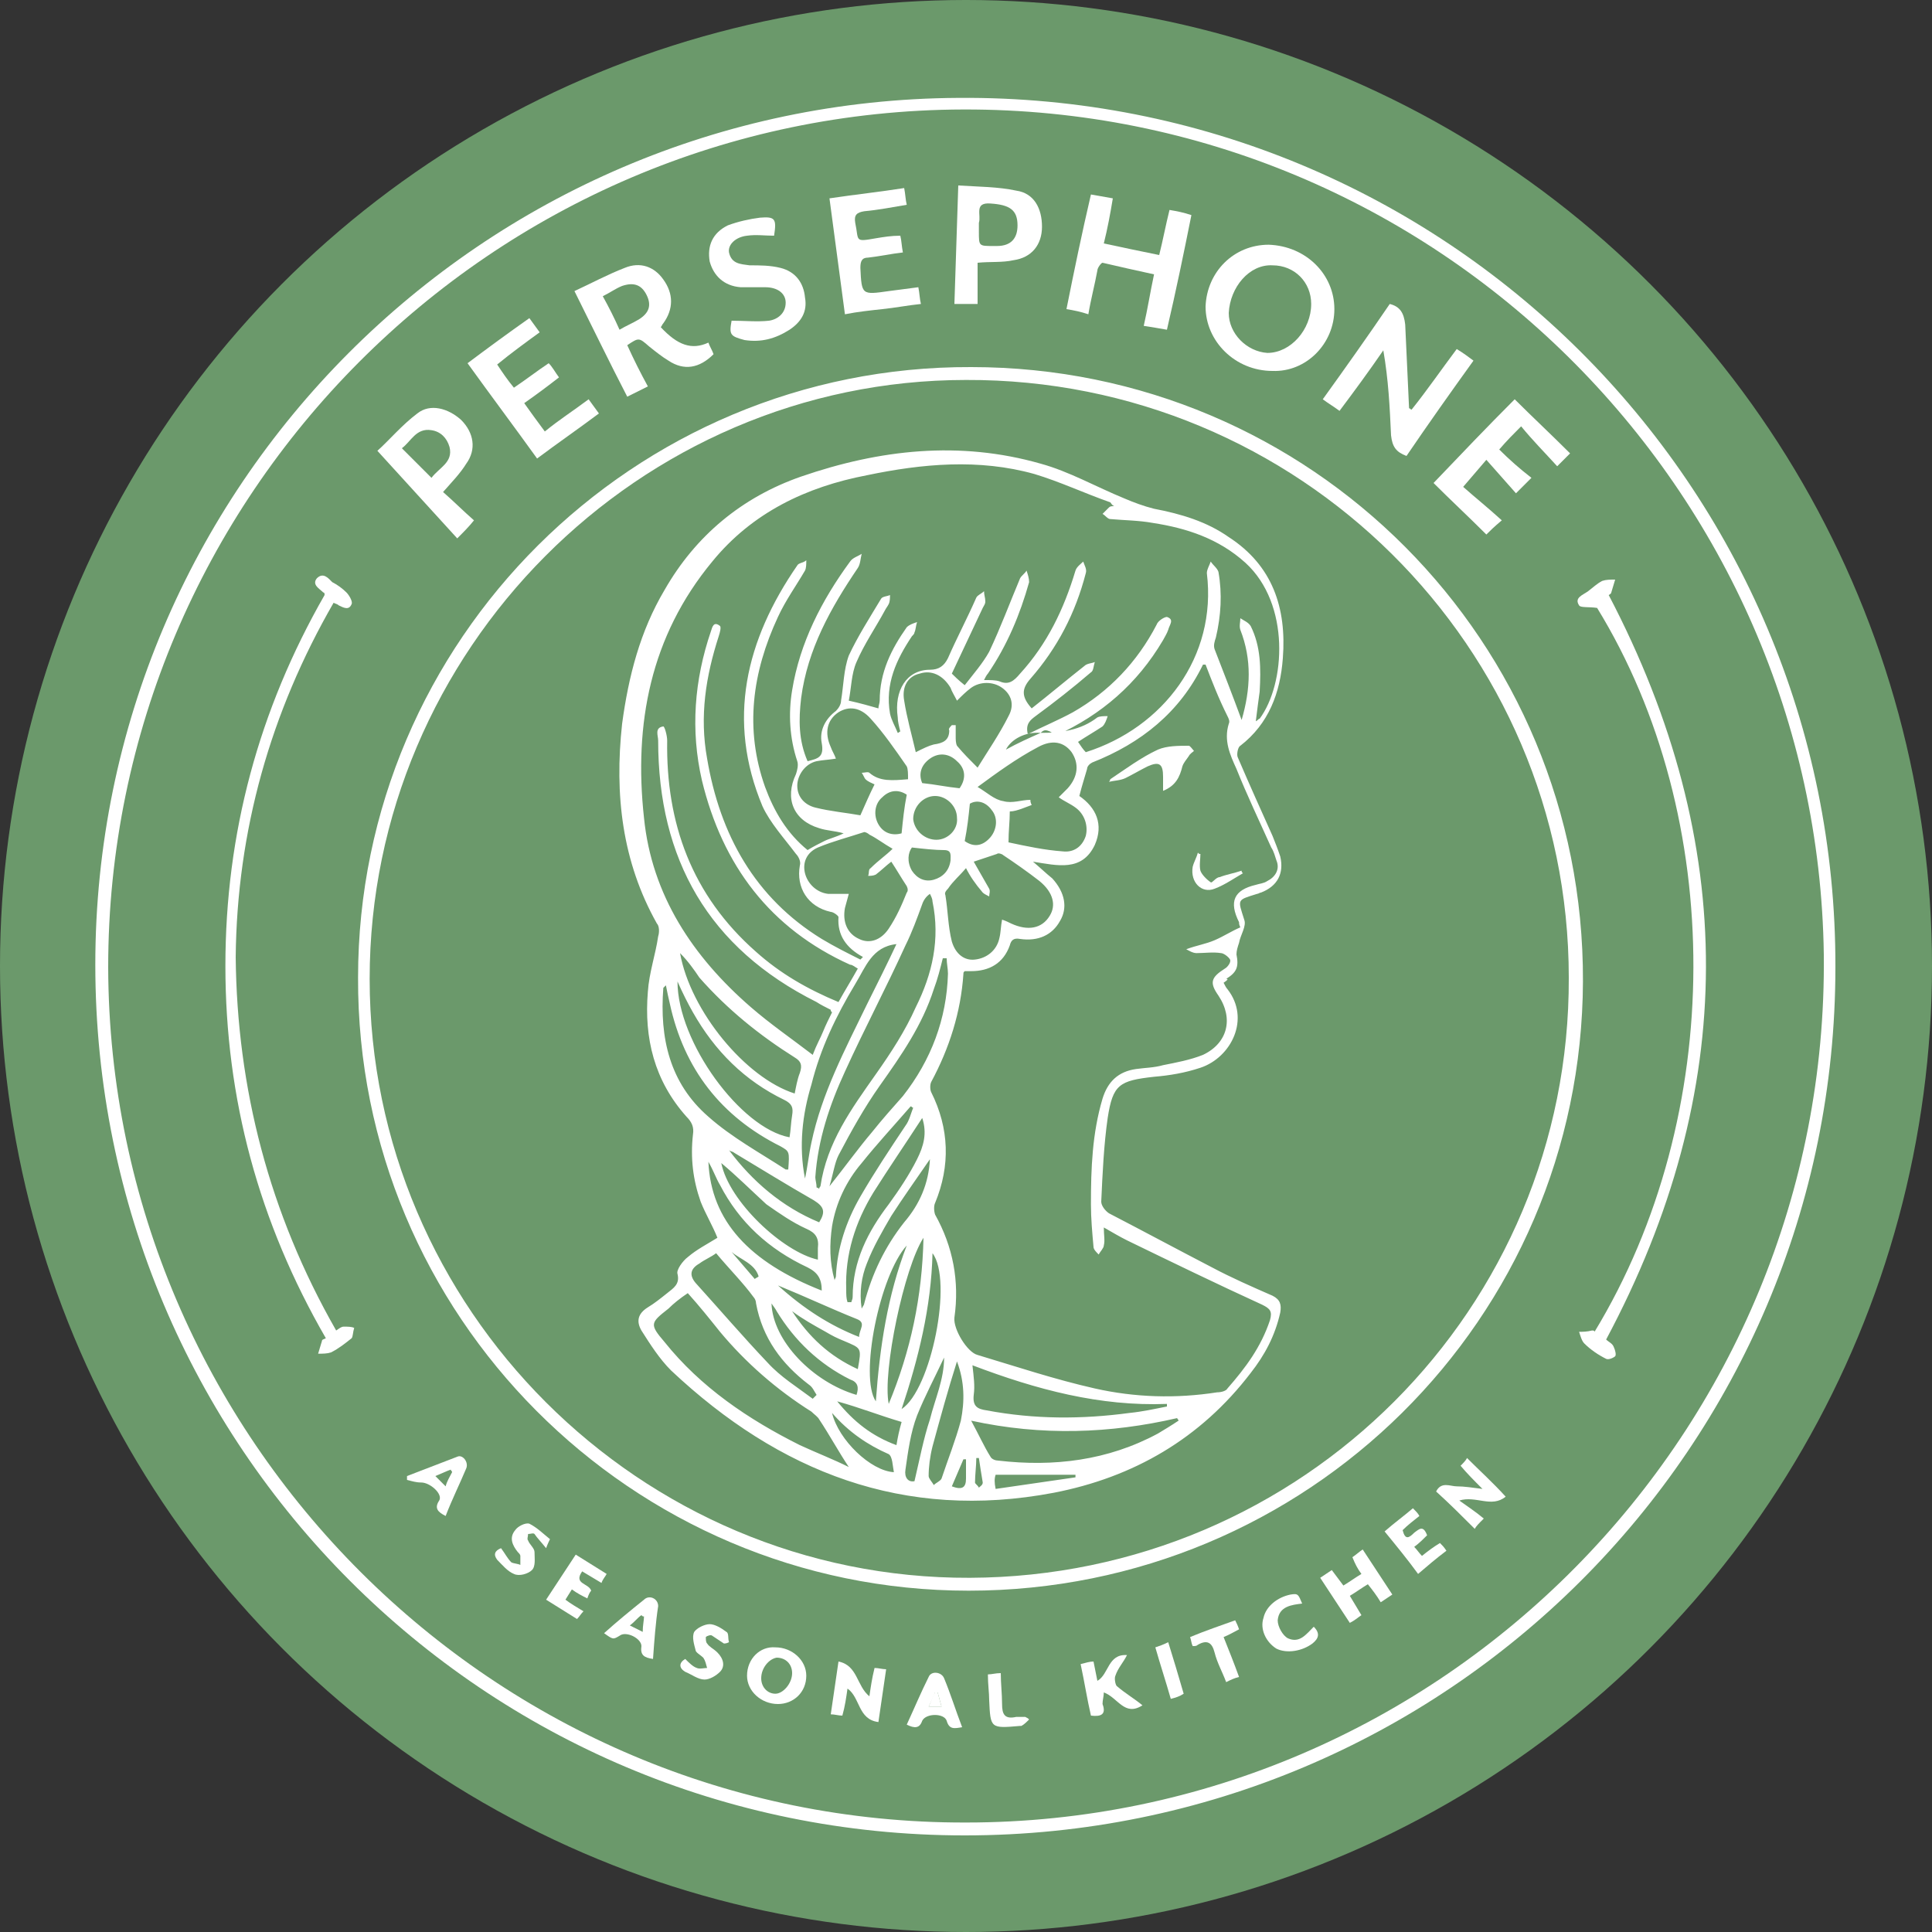 <?xml version="1.0" encoding="utf-8"?>
<!-- Generator: Adobe Illustrator 21.1.0, SVG Export Plug-In . SVG Version: 6.00 Build 0)  -->
<svg version="1.1" id="Guides" xmlns="http://www.w3.org/2000/svg" xmlns:xlink="http://www.w3.org/1999/xlink" x="0px" y="0px"
	 viewBox="0 0 150 150" style="enable-background:new 0 0 150 150;" xml:space="preserve">
<rect x="0" y="0" width="150" height="150" fill="#333333" stroke="none"/>
<style type="text/css">
	.st0{fill:#6B996B;}
	.st1{fill:#FFFFFF;}
</style>
<circle class="st0" cx="75" cy="75" r="75"/>
<g>
	<path class="st1" d="M142.5,75.1c0,37.2-30.2,67.4-67.6,67.4c-37.3,0-67.5-30.2-67.5-67.6c0-37.1,30.1-67.1,67-67.3
		C112.1,7.3,142.6,37.7,142.5,75.1z M75,141.5c37,0,67-30.4,66.6-67.4c-0.5-36.1-30.1-65.7-66.8-65.6C38.2,8.6,8.4,38.5,8.4,75.1
		C8.5,111.7,38.4,141.6,75,141.5z"/>
	<path class="st1" d="M75.2,123.5c-26.2,0-47.5-21.4-47.4-47.6c0-26.2,21.4-47.5,47.6-47.4c26.4,0,47.6,21.3,47.5,47.7
		C122.8,102.4,101.5,123.5,75.2,123.5z M75.3,122.5c25.8-0.1,46.6-20.9,46.5-46.6c0-25.7-21-46.5-46.8-46.4
		C49.6,29.5,28.7,50.5,28.7,76C28.7,101.6,49.7,122.6,75.3,122.5z"/>
	<path class="st1" d="M26.1,103.3c0.3-0.2,0.4-0.3,0.6-0.3c0.3,0,0.6,0,0.8,0.1c-0.1,0.3-0.1,0.7-0.2,0.8c-0.5,0.4-1,0.8-1.6,1.1
		c-0.3,0.1-0.6,0.1-1,0.1c0.1-0.3,0.2-0.7,0.3-1c0-0.1,0.1-0.1,0.3-0.2c-5.2-9-7.8-18.6-7.8-28.9c0-10.3,2.6-19.9,7.7-28.8
		c0-0.1,0-0.2-0.1-0.2c-0.3-0.3-0.9-0.6-0.5-1.1c0.5-0.5,0.9,0,1.2,0.3c0.4,0.2,0.8,0.5,1.1,0.8c0.2,0.2,0.5,0.7,0.4,0.9
		c-0.2,0.5-0.6,0.3-1,0.1c-0.1-0.1-0.2-0.1-0.4-0.2c-4.9,8.5-7.5,17.7-7.6,27.5C18.4,84.5,20.9,94.2,26.1,103.3z"/>
	<path class="st1" d="M124,47.2c-0.6-0.1-1.3,0-1.4-0.2c-0.4-0.6,0.3-0.8,0.7-1.1c0.4-0.3,0.7-0.6,1.1-0.8c0.3-0.1,0.6-0.1,1-0.1
		c-0.1,0.3-0.2,0.7-0.3,1c0,0.1-0.2,0.2-0.2,0.2C135,65.5,135,84.7,124.7,104c0.2,0.2,0.5,0.3,0.6,0.6c0.1,0.2,0.2,0.6,0.1,0.7
		c-0.1,0.1-0.5,0.3-0.7,0.2c-0.6-0.3-1.2-0.7-1.7-1.2c-0.2-0.2-0.3-0.6-0.4-0.9c0.3,0,0.6,0,1-0.1c0.1,0,0.2,0,0.2,0.1
		C134,86.6,134,63.5,124,47.2z"/>
	<path class="st1" d="M103.6,24c0,2.7-2.2,4.9-4.8,4.8c-2.9,0-5.2-2.3-5.2-5c0.1-2.7,2.2-4.8,4.9-4.8
		C101.4,19.1,103.6,21.3,103.6,24z M95.4,24.3c0,1.6,1.4,3,3,3.1c1.8,0,3.4-1.8,3.4-3.8c0-1.7-1.3-3-3-3
		C97,20.5,95.5,22.3,95.4,24.3z"/>
	<path class="st1" d="M113.1,27.1c0.5,0.3,0.9,0.6,1.3,0.9c-1.8,2.5-3.5,4.9-5.2,7.4c-0.8-0.3-1.1-0.7-1.2-1.6
		c-0.1-2.2-0.2-4.3-0.6-6.6c-1.1,1.6-2.2,3.1-3.4,4.7c-0.4-0.3-0.9-0.6-1.3-0.9c1.8-2.5,3.5-4.9,5.2-7.4c0.8,0.2,1.1,0.7,1.2,1.6
		c0.1,2.2,0.2,4.3,0.3,6.5c0.1,0,0.1,0.1,0.2,0.1C110.8,30.3,111.9,28.7,113.1,27.1z"/>
	<path class="st1" d="M48.7,26.8c0.5,1.1,1,2.1,1.6,3.2c-0.6,0.3-1,0.5-1.6,0.8c-1.4-2.7-2.7-5.4-4.1-8.2c1.3-0.6,2.6-1.3,3.9-1.8
		c1.2-0.5,2.3-0.1,3,0.9c0.8,1.1,0.8,2.3,0,3.4c-0.1,0.1-0.1,0.2-0.2,0.3c1.3,1.4,2.4,1.8,3.7,1.2c0.1,0.3,0.3,0.6,0.4,0.9
		c-1.1,1.1-2.3,1.3-3.5,0.5c-0.5-0.3-1-0.7-1.5-1.1C49.6,26.2,49.6,26.2,48.7,26.8z M46.8,23c0.5,0.9,0.9,1.7,1.3,2.6
		c0.5-0.3,1-0.5,1.5-0.8c0.8-0.5,1-1.1,0.6-1.9c-0.4-0.8-1-1-1.9-0.7C47.8,22.4,47.4,22.7,46.8,23z"/>
	<path class="st1" d="M84.5,24.4c-0.6-0.2-1.1-0.3-1.7-0.4c0.6-3,1.2-5.9,1.9-8.9c0.6,0.1,1.1,0.2,1.7,0.3c-0.2,1.2-0.4,2.3-0.7,3.5
		c1.4,0.3,2.8,0.6,4.3,0.9c0.3-1.2,0.5-2.3,0.8-3.5c0.6,0.1,1.1,0.2,1.7,0.4c-0.6,3-1.2,5.9-1.9,8.9c-0.6-0.1-1.1-0.2-1.8-0.3
		c0.3-1.3,0.5-2.6,0.8-4c-1.4-0.3-2.7-0.6-4-0.9c-0.1,0-0.4,0.4-0.4,0.6C85,22.1,84.7,23.2,84.5,24.4z"/>
	<path class="st1" d="M118.9,37.1c-0.4,0.4-0.7,0.7-1.2,1.2c-0.8-0.9-1.5-1.7-2.3-2.6c-0.6,0.7-1.2,1.4-1.8,2.1
		c0.9,0.8,1.9,1.6,3,2.6c-0.6,0.5-0.9,0.8-1.2,1.1c-1.4-1.4-2.8-2.7-4.1-4c2.1-2.2,4.2-4.4,6.3-6.5c1.4,1.4,2.8,2.7,4.3,4.2
		c-0.3,0.3-0.6,0.6-1,1c-1-1.1-1.9-2-2.8-3.1c-0.6,0.6-1.1,1.1-1.7,1.8C117.2,35.7,118,36.4,118.9,37.1z"/>
	<path class="st1" d="M45.7,31c0.3,0.4,0.5,0.7,0.8,1.1c-1.6,1.2-3.2,2.3-4.8,3.5c-1.8-2.5-3.6-4.9-5.4-7.4c1.6-1.2,3.1-2.3,4.8-3.5
		c0.3,0.4,0.5,0.7,0.8,1.1c-1.1,0.8-2.2,1.6-3.3,2.5c0.4,0.6,0.8,1.2,1.3,1.8c0.9-0.6,1.8-1.3,2.7-1.9c0.3,0.3,0.5,0.7,0.8,1.1
		c-0.9,0.7-1.7,1.3-2.7,2c0.5,0.7,1,1.4,1.6,2.2C43.4,32.6,44.5,31.9,45.7,31z"/>
	<path class="st1" d="M71.3,22.3c0.1,0.5,0.1,0.9,0.2,1.3c-1,0.1-2,0.3-3,0.4c-0.9,0.1-1.9,0.2-2.9,0.4c-0.4-3-0.8-6-1.2-9
		c2-0.3,3.9-0.5,5.8-0.8c0.1,0.5,0.1,0.9,0.2,1.3c-1.2,0.2-2.2,0.4-3.3,0.5c-0.6,0.1-0.8,0.3-0.7,0.9c0.3,1.4-0.1,1.5,1.6,1.2
		c0.6-0.1,1.2-0.2,1.9-0.2c0.1,0.4,0.1,0.8,0.2,1.3c-0.9,0.1-1.8,0.3-2.7,0.4c-0.5,0-0.6,0.3-0.6,0.8c0.1,2.1,0.1,2.1,2.2,1.8
		C69.8,22.5,70.5,22.4,71.3,22.3z"/>
	<path class="st1" d="M34.4,38.2c0.8,0.7,1.6,1.5,2.4,2.2c-0.4,0.5-0.8,0.9-1.3,1.4c-2.1-2.3-4.1-4.5-6.2-6.8c0.9-0.8,1.9-2,3.1-2.9
		c1-0.8,2.4-0.4,3.4,0.5c1,1,1.2,2.3,0.4,3.4C35.7,36.8,35.1,37.4,34.4,38.2z M33.5,37.1c0.6-0.8,1.7-1.2,1.4-2.4
		c-0.2-0.7-0.7-1.2-1.4-1.3c-1.2-0.2-1.6,0.9-2.3,1.4C32,35.6,32.7,36.3,33.5,37.1z"/>
	<path class="st1" d="M75.9,20.4c0,1.1,0,2.1,0,3.2c-0.7,0-1.2,0-1.8,0c0.1-3,0.2-6,0.3-9.2c1.6,0.1,3.1,0.1,4.5,0.4
		c1.4,0.2,2,1.4,2,2.8c0,1.4-0.8,2.4-2.2,2.6C77.8,20.4,76.9,20.3,75.9,20.4z M76,17.4C76,17.4,76,17.4,76,17.4c0,0.2,0,0.4,0,0.6
		c0,1.1,0,1.1,1.1,1.1c0.1,0,0.2,0,0.3,0c1.1,0,1.6-0.6,1.6-1.6c0-1.2-0.6-1.6-2.1-1.7c-1.3-0.1-0.7,0.9-0.9,1.5
		C76,17.3,76,17.4,76,17.4z"/>
	<path class="st1" d="M56.8,24.9c1,0,2,0.1,2.9,0c0.7-0.1,1.3-0.6,1.3-1.4c0-0.7-0.6-1.2-1.6-1.2c-0.6,0-1.2,0-1.9,0
		c-1.3-0.1-2.1-0.9-2.4-2c-0.2-1.2,0.2-2.2,1.4-2.8c0.8-0.3,1.7-0.5,2.5-0.6c1.2-0.1,1.3,0.1,1.1,1.4c-0.7,0-1.4-0.1-2.1,0
		c-0.9,0.1-1.5,0.7-1.4,1.3c0.2,0.9,0.9,0.9,1.6,1c0.8,0,1.6,0,2.4,0.2c1.2,0.3,1.8,1.2,1.9,2.3c0.2,1.1-0.3,1.9-1.2,2.5
		c-1.1,0.7-2.2,1-3.5,0.8C56.7,26.1,56.6,26,56.8,24.9z"/>
	<path class="st1" d="M62.6,130.1c0,1.3-1,2.2-2.2,2.2c-1.3,0-2.4-1-2.4-2.2c0-1.3,1-2.3,2.2-2.2C61.5,127.9,62.6,128.9,62.6,130.1z
		 M59.1,130.3c0,0.7,0.5,1.2,1.1,1.2c0.6,0,1.3-0.8,1.3-1.6c0-0.7-0.5-1.2-1.2-1.2C59.7,128.8,59.1,129.5,59.1,130.3z"/>
	<path class="st1" d="M107.2,124.4c-0.3-0.5-0.6-0.9-1-1.4c-0.5,0.3-0.9,0.6-1.4,0.9c0.3,0.5,0.6,1,0.9,1.5
		c-0.3,0.2-0.5,0.4-0.9,0.6c-0.8-1.2-1.5-2.3-2.3-3.5c0.3-0.2,0.6-0.4,0.9-0.6c0.3,0.4,0.6,0.8,0.9,1.2c0.5-0.3,0.9-0.6,1.4-0.9
		c-0.3-0.4-0.5-0.8-0.7-1.3c0.3-0.2,0.5-0.4,0.8-0.6c0.8,1.2,1.5,2.3,2.3,3.5C107.8,124,107.5,124.2,107.2,124.4z"/>
	<path class="st1" d="M67.5,131.7c0.1-0.7,0.2-1.4,0.4-2.2c0.3,0,0.6,0.1,0.9,0.1c-0.2,1.4-0.4,2.7-0.6,4.1
		c-1.6-0.2-1.4-1.9-2.4-2.6c-0.1,0.7-0.2,1.4-0.4,2.1c-0.3,0-0.6-0.1-0.9-0.1c0.2-1.4,0.4-2.7,0.6-4.1
		C66.6,129.3,66.5,130.9,67.5,131.7z"/>
	<path class="st1" d="M116.9,116.2c-1.1,0.9-2.3-0.1-3.6,0.3c0.7,0.5,1.3,0.9,1.9,1.4c-0.4,0.4-0.6,0.6-0.7,0.8c-1-1-2-2-3-2.9
		c0.4-0.8,1.1-0.4,1.6-0.4c0.6,0,1.2,0.1,2,0.2c-0.7-0.7-1.2-1.2-1.7-1.8c0.2-0.2,0.4-0.4,0.5-0.6
		C114.9,114.2,115.9,115.1,116.9,116.2z"/>
	<path class="st1" d="M88.7,132.4c-1.4,0.9-1.9-0.6-3-1c0,0.3-0.1,0.6-0.1,0.9c0.3,0.8-0.1,1-0.9,0.9c-0.3-1.3-0.5-2.6-0.8-4
		c0.4-0.1,0.7-0.2,1-0.2c0.1,0.5,0.2,1,0.3,1.5c0.9-0.5,0.8-2.1,2.3-2c-0.3,0.6-0.7,1-0.9,1.6c-0.1,0.2,0,0.7,0.1,0.8
		C87.4,131.5,88.1,131.9,88.7,132.4z"/>
	<path class="st1" d="M50.7,128.8c-0.7-0.1-1-0.3-0.9-1c0-0.6-1.2-1.2-1.7-0.8c-0.5,0.3-0.5,0.3-1.2-0.2c1-0.9,2.1-1.8,3.1-2.6
		c0.4-0.4,1.1-0.1,1.1,0.5C50.9,126,50.8,127.4,50.7,128.8z M50,125.5c-0.1,0-0.1,0-0.2-0.1c-0.3,0.2-0.5,0.5-0.9,0.8
		c0.4,0.2,0.6,0.3,1,0.5C49.9,126.2,50,125.8,50,125.5z"/>
	<path class="st1" d="M45.3,125.1c-0.2,0.2-0.3,0.4-0.5,0.6c-0.8-0.5-1.6-1-2.4-1.5c0.8-1.2,1.5-2.3,2.3-3.5c0.8,0.5,1.6,1,2.4,1.5
		c-0.1,0.2-0.3,0.4-0.4,0.7c-0.5-0.3-1-0.6-1.5-0.9c-0.7,1,0.5,0.9,0.7,1.5c-0.1,0.1-0.2,0.3-0.3,0.6c-0.4-0.2-0.8-0.4-1.2-0.7
		c-0.2,0.3-0.3,0.5-0.5,0.8C44.3,124.5,44.8,124.8,45.3,125.1z"/>
	<path class="st1" d="M107.5,118.9c0.8-0.7,1.5-1.2,2.2-1.8c0.2,0.2,0.4,0.4,0.5,0.6c-0.5,0.4-0.9,0.7-1.3,1.1
		c0.2,0.8,0.5,0.6,0.9,0.2c0.4-0.3,0.7-0.6,1,0.2c-0.3,0.3-0.6,0.6-1,0.9c0.2,0.2,0.4,0.5,0.6,0.7c0.5-0.4,0.9-0.7,1.4-1
		c0.2,0.2,0.3,0.3,0.5,0.6c-0.8,0.6-1.5,1.2-2.2,1.8C109.3,121.1,108.4,120,107.5,118.9z"/>
	<path class="st1" d="M70.4,133.9c0.6-1.3,1.1-2.5,1.7-3.7c0.2-0.5,1-0.4,1.2,0.1c0.5,1.2,0.9,2.5,1.4,3.8c-0.6,0.1-1,0.2-1.2-0.5
		c-0.2-0.6-1.6-0.6-1.9,0C71.4,134.2,71,134.2,70.4,133.9z M72.8,131.4c-0.1,0-0.1,0-0.2,0c-0.1,0.3-0.3,0.7-0.5,1.1
		c0.4,0,0.7,0,1,0C73,132.1,72.9,131.8,72.8,131.4z"/>
	<path class="st1" d="M34.6,117.7c-0.6-0.3-0.9-0.6-0.5-1.2c0.3-0.5-0.7-1.4-1.4-1.4c-0.4,0-0.7-0.1-1.1-0.2c0-0.1,0-0.2,0-0.3
		c1.3-0.5,2.6-1,3.9-1.5c0.4-0.2,0.9,0.4,0.7,0.9C35.7,115.2,35.1,116.4,34.6,117.7z M35.1,114.3c0-0.1-0.1-0.1-0.1-0.2
		c-0.3,0.1-0.7,0.3-1.2,0.5c0.3,0.3,0.5,0.5,0.8,0.8C34.7,115,34.9,114.7,35.1,114.3z"/>
	<path class="st1" d="M42.4,120.2c-0.4-0.5-0.7-0.8-0.9-1.1c-0.1-0.1-0.3,0-0.5,0c0,0.2-0.1,0.4,0,0.5c0.1,0.3,0.5,0.6,0.5,0.9
		c0,0.5,0.1,1.1-0.2,1.4c-0.3,0.3-1,0.5-1.4,0.3c-0.5-0.2-0.9-0.7-1.3-1.1c-0.3-0.4-0.2-0.7,0.3-0.9c0.3,0.4,0.5,0.8,0.8,1.1
		c0.2,0.1,0.5,0.1,0.7,0.2c0-0.2,0-0.5,0-0.7c0-0.1-0.1-0.2-0.2-0.3c-0.4-0.5-0.7-1.1-0.2-1.7c0.2-0.3,0.8-0.6,1.1-0.5
		c0.6,0.3,1.1,0.8,1.6,1.2C42.7,119.5,42.5,119.9,42.4,120.2z"/>
	<path class="st1" d="M56.2,127.6c-0.3-0.2-0.6-0.4-0.9-0.6c-0.1-0.1-0.4,0-0.5,0.1c0,0.2,0,0.4,0.1,0.5c0.2,0.3,0.5,0.4,0.8,0.7
		c0.5,0.5,0.6,1.1,0.2,1.5c-0.3,0.3-0.8,0.6-1.2,0.6c-0.5,0-1-0.4-1.5-0.6c-0.5-0.3-0.5-0.7,0-1c0.3,0.3,0.6,0.6,0.9,0.7
		c0.2,0.1,0.6,0,0.8,0c-0.1-0.3-0.1-0.5-0.3-0.8c-0.2-0.2-0.6-0.4-0.6-0.6c-0.1-0.4-0.3-1-0.1-1.4c0.2-0.3,0.8-0.6,1.2-0.6
		c0.4,0,0.9,0.3,1.3,0.6c0.2,0.1,0.1,0.5,0.2,0.8C56.4,127.6,56.3,127.6,56.2,127.6z"/>
	<path class="st1" d="M102,126.3c0.5,0.5,0.4,0.9-0.1,1.3c-0.8,0.6-2,0.8-2.8,0.4c-0.8-0.5-1.3-1.5-1-2.4c0.2-0.9,1.1-1.6,2.1-1.8
		c0.6-0.1,0.6,0,0.9,0.7c-0.8,0.1-1.8,0.2-1.9,1.3c0,0.5,0.4,1.2,0.8,1.4C100.9,127.6,101.4,126.9,102,126.3z"/>
	<path class="st1" d="M95.9,125.8c0.1,0.2,0.2,0.4,0.3,0.7c-0.4,0.2-0.7,0.4-1.2,0.6c0.4,1,0.8,2,1.2,3.1c-0.4,0.1-0.6,0.2-1,0.4
		c-0.3-0.8-0.7-1.5-0.9-2.3c-0.2-0.8-0.6-1-1.3-0.6c-0.1,0.1-0.2,0.1-0.4,0.1c-0.1-0.2-0.1-0.4-0.2-0.7
		C93.6,126.6,94.8,126.2,95.9,125.8z"/>
	<path class="st1" d="M79.9,133.5c-0.2,0.2-0.4,0.4-0.6,0.5c0,0-0.1,0-0.1,0c-2.3,0.2-2.3,0.2-2.4-2c0-0.6-0.1-1.2-0.1-2
		c0.3,0,0.6-0.1,1-0.1c0,0.8,0.1,1.6,0.1,2.4c0,0.8,0.2,1.2,1.1,1c0.2,0,0.5,0,0.7,0C79.8,133.4,79.8,133.4,79.9,133.5z"/>
	<path class="st1" d="M90.9,131.9c-0.4-1.4-0.8-2.6-1.2-4c0.3-0.1,0.6-0.2,1-0.4c0.4,1.3,0.8,2.6,1.2,4
		C91.6,131.7,91.3,131.8,90.9,131.9z"/>
	<path class="st1" d="M72.8,131.4c0.1,0.4,0.2,0.7,0.3,1.1c-0.4,0-0.6,0-1,0c0.2-0.4,0.3-0.8,0.5-1.1
		C72.7,131.4,72.7,131.4,72.8,131.4z"/>
	<path class="st1" d="M95,76.3c0.1,0.2,0.2,0.4,0.3,0.5c1.8,2.3,0.3,5.3-2.1,6.1c-1.2,0.4-2.4,0.6-3.6,0.7c-2.7,0.3-3.2,0.6-3.6,3.2
		c-0.3,2.1-0.4,4.3-0.5,6.5c0,0.3,0.3,0.7,0.6,0.9c2.7,1.4,5.3,2.8,8,4.2c1.5,0.8,3.1,1.5,4.7,2.2c0.6,0.3,0.7,0.7,0.6,1.3
		c-0.4,1.8-1.2,3.3-2.3,4.7c-3.9,5.1-9.1,8.1-15.3,9.3c-11.6,2.2-21.3-1.6-29.7-9.5c-0.9-0.9-1.6-2-2.3-3.1
		c-0.4-0.7-0.3-1.3,0.5-1.8c0.5-0.3,1-0.7,1.5-1.1c0.5-0.4,1-0.7,0.8-1.5c-0.1-0.3,0.4-1,0.8-1.3c0.7-0.6,1.5-1,2.3-1.5
		c-0.4-1-0.9-1.8-1.3-2.8c-0.6-1.7-0.8-3.4-0.6-5.2c0.1-0.6-0.1-1-0.5-1.4c-2.5-2.8-3.3-6.1-3-9.7c0.1-1.5,0.6-2.9,0.8-4.3
		c0.1-0.3,0.1-0.8-0.1-1c-2.7-4.8-3.3-10-2.7-15.5c0.5-3.7,1.4-7.2,3.3-10.4c2.4-4.2,6-7.2,10.6-8.8c6.1-2.1,12.3-2.8,18.6-1
		c2.2,0.6,4.3,1.8,6.5,2.7c0.7,0.3,1.5,0.6,2.3,0.8c2.1,0.4,4.1,1,5.8,2.2c3.4,2.2,4.5,5.5,4.2,9.4c-0.2,2.7-1.1,5.1-3.3,6.8
		c-0.2,0.1-0.3,0.7-0.2,0.9c0.9,2.1,1.8,4.1,2.7,6.1c0.2,0.5,0.4,1,0.6,1.6c0.3,1.3-0.2,2.3-1.5,2.8c-0.1,0-0.2,0.1-0.3,0.1
		c-1.6,0.5-1.5,0.4-1,2c0.2,0.5-0.3,1.2-0.4,1.8c-0.1,0.3-0.2,0.6-0.2,0.9c0.2,1,0,1.4-0.8,1.9C95.4,76,95.3,76.1,95,76.3z
		 M80.8,56.9c1.6,0,3.1-0.2,4.4-1.2c0.2-0.1,0.5-0.1,0.8-0.1c-0.1,0.3-0.2,0.6-0.4,0.8c-0.6,0.4-1.3,0.8-1.9,1.2
		c0.2,0.3,0.4,0.6,0.6,0.8c6-1.9,10.2-7.4,9.4-13.9c0-0.3,0.2-0.6,0.3-0.9c0.2,0.3,0.5,0.5,0.6,0.8c0.3,1.7,0.2,3.4-0.2,5.1
		c-0.1,0.3-0.2,0.6-0.1,0.9c0.7,1.8,1.4,3.6,2.1,5.5c0.7-2.4,0.8-4.7-0.1-7c-0.1-0.3,0-0.6,0-0.9c0.3,0.2,0.6,0.3,0.8,0.6
		c0.8,1.6,0.8,3.3,0.7,5.1c-0.1,0.7-0.2,1.5-0.3,2.3c0.2-0.1,0.2-0.2,0.3-0.2c2-2.7,2.4-8.9-1.1-12.1c-2.1-1.9-4.6-2.7-7.2-3.1
		c-1.1-0.2-2.2-0.2-3.3-0.3c-0.2,0-0.4-0.3-0.6-0.4c0.2-0.2,0.3-0.3,0.5-0.5c0.1-0.1,0.2-0.1,0.4-0.1c-0.2-0.1-0.2-0.2-0.3-0.3
		c-2-0.7-3.9-1.6-5.9-2.2c-4.3-1.2-8.7-0.8-13,0.1c-4.7,0.9-8.9,2.9-12,6.7c-4.8,5.8-6.1,12.6-5.3,19.9c0.6,6,3.8,10.8,8.3,14.7
		c1.5,1.3,3.1,2.4,4.8,3.7c0.3-0.8,0.6-1.3,0.8-1.8c0.2-0.5,0.5-1.1,0.7-1.5c-0.1-0.1-0.1-0.1-0.1-0.2c-0.4-0.2-0.8-0.4-1.1-0.6
		c-8.4-4.2-12.3-11.1-12.3-20.3c0-0.4-0.3-1,0.4-1.1c0.1,0,0.3,0.7,0.3,1.1c-0.1,6.4,1.9,12,6.9,16.4c1.9,1.7,4,2.9,6.4,3.9
		c0.5-0.9,1-1.7,1.5-2.6c-0.2-0.1-0.4-0.3-0.6-0.3c-6.2-2.8-9.9-7.7-11.5-14.3c-0.9-3.9-0.6-7.8,0.7-11.6c0.1-0.3,0.2-0.8,0.7-0.4
		c0.1,0.1,0,0.5-0.1,0.8c-1,3.1-1.5,6.2-0.9,9.5c1,5.9,3.7,10.8,8.9,14c1,0.6,2,1.1,3,1.6c0.1-0.1,0.1-0.1,0.2-0.2
		c-1.3-0.7-2-1.7-1.9-3.1c0-0.1-0.4-0.4-0.6-0.4c-1.8-0.4-2.7-1.9-2.4-3.6c0.1-0.3-0.1-0.7-0.3-0.9c-0.9-1.2-2-2.4-2.6-3.7
		c-2.8-6.7-1.3-12.9,2.7-18.7c0.1-0.2,0.5-0.2,0.7-0.4c0,0.3,0,0.6-0.1,0.8c-0.7,1.2-1.5,2.3-2.1,3.6c-2,4.3-2.6,8.7-1,13.2
		c0.7,1.9,1.7,3.6,3.3,4.9c0.5-0.3,0.9-0.5,1.3-0.7c0.4-0.2,0.9-0.3,1.5-0.6c-0.7-0.2-1.3-0.2-1.9-0.4c-2-0.6-2.7-2.3-1.8-4.2
		c0.1-0.3,0.2-0.7,0.1-1c-0.6-1.8-0.7-3.7-0.4-5.5c0.6-3.7,2.3-7,4.5-10c0.2-0.3,0.6-0.4,0.9-0.6c-0.1,0.4-0.1,0.8-0.3,1.1
		c-2.1,3.1-3.9,6.3-4.4,10.1c-0.2,1.7-0.2,3.3,0.5,4.9c0.8-0.2,1.3-0.3,1.1-1.4c-0.2-1,0.3-1.9,1.1-2.5c0.2-0.2,0.4-0.5,0.4-0.8
		c0.2-1.2,0.2-2.4,0.6-3.5c0.7-1.5,1.6-2.9,2.5-4.4c0.1-0.2,0.5-0.2,0.7-0.3c0,0.2,0,0.5-0.1,0.7c-0.1,0.2-0.2,0.3-0.3,0.5
		c-0.7,1.3-1.6,2.6-2.2,4c-0.4,0.9-0.4,2-0.6,3c0.9,0.2,1.6,0.4,2.3,0.6c0-0.2,0.1-0.4,0.1-0.6c0-2.2,0.9-4,2.1-5.7
		c0.2-0.2,0.5-0.3,0.8-0.4c-0.1,0.3-0.1,0.6-0.2,0.8c0,0.1-0.1,0.2-0.2,0.3c-1.2,1.8-2.1,3.7-1.7,6c0.1,0.5,0.4,1,0.6,1.5
		c0.1,0,0.1-0.1,0.2-0.1c-0.1-0.4-0.2-0.8-0.2-1.1c-0.3-2.1,0.7-3.7,2.5-3.7c0.7,0,1.1-0.3,1.4-0.9c0.7-1.6,1.5-3.1,2.2-4.7
		c0.1-0.2,0.4-0.3,0.6-0.5c0,0.3,0.1,0.5,0.1,0.8c0,0.2-0.1,0.3-0.2,0.5c-0.8,1.7-1.6,3.4-2.4,5.1c0.2,0.2,0.5,0.5,1,0.9
		c0.7-0.9,1.4-1.7,1.9-2.6c0.9-1.9,1.6-3.8,2.4-5.7c0.1-0.2,0.4-0.4,0.5-0.6c0.1,0.3,0.2,0.6,0.2,0.9c-0.7,2.5-1.7,4.9-3.2,7.1
		c-0.1,0.1-0.2,0.3-0.3,0.5c0.5,0,0.9,0,1.2,0.1c0.7,0.3,1.1,0,1.6-0.6c2.1-2.3,3.4-5,4.3-8c0.1-0.3,0.4-0.5,0.6-0.7
		c0.1,0.3,0.3,0.6,0.2,0.9c-0.8,3.1-2.2,5.8-4.3,8.2c-0.7,0.8-0.7,1.4,0.1,2.3c1.4-1.1,2.7-2.2,4.1-3.3c0.2-0.2,0.6-0.2,0.8-0.3
		c-0.1,0.3-0.1,0.7-0.3,0.8c-1.4,1.2-2.8,2.3-4.3,3.4c-0.4,0.3-0.8,0.6-0.6,1.4c1.2-0.6,2.4-1.1,3.5-1.7c2.8-1.6,5-3.9,6.5-6.8
		c0.1-0.3,0.6-0.6,0.8-0.6c0.6,0.2,0.2,0.6,0.1,1c-0.1,0.3-0.3,0.6-0.4,0.8c-2,3.4-4.8,5.8-8.3,7.4C81.2,56.5,81,56.7,80.8,56.9
		c-1.2-0.1-2.3,0.5-2.7,1.3C79,57.7,79.9,57.3,80.8,56.9z M93.6,51.6c-0.1,0-0.2,0-0.2,0c-1.8,3.7-4.8,6.1-8.6,7.6
		c-0.2,0.1-0.4,0.3-0.4,0.5c-0.2,0.7-0.4,1.3-0.6,2.1c1.3,0.9,1.9,2.2,1.2,3.8c-1,2.1-2.9,1.6-4.8,1.3c0.6,0.5,1,0.9,1.5,1.3
		c1,1.1,1.2,2.3,0.6,3.3c-0.6,1.1-1.7,1.6-3.1,1.4c-0.5-0.1-0.7,0.1-0.8,0.5c-0.5,1.4-1.6,2-3,2c-0.2,0-0.4,0-0.5,0
		c-0.1,0.1-0.1,0.1-0.1,0.2c-0.2,3-1.1,5.8-2.5,8.4c-0.1,0.2-0.1,0.6,0,0.8c1.4,2.8,1.5,5.7,0.3,8.6c-0.1,0.2-0.1,0.6,0,0.9
		c1.4,2.5,1.9,5.2,1.5,8c-0.1,0.9,1,2.7,1.8,2.9c3,0.9,6,1.9,9.1,2.6c3.1,0.7,6.3,0.8,9.5,0.3c0.3,0,0.7-0.1,0.8-0.3
		c1.4-1.6,2.6-3.2,3.3-5.3c0.2-0.7,0-0.9-0.6-1.2c-3.5-1.6-7-3.3-10.5-5c-0.6-0.3-1.1-0.6-1.8-1c0,0.6,0.1,1,0,1.4
		c0,0.2-0.3,0.5-0.4,0.7c-0.2-0.2-0.4-0.4-0.4-0.6c-0.1-1.1-0.2-2.2-0.2-3.3c0-2.8,0.1-5.5,0.9-8.2c0.4-1.3,1.2-2.1,2.6-2.3
		c0.7-0.1,1.4-0.1,2.1-0.3c1-0.2,2.1-0.4,3.1-0.8c1.9-0.9,2.4-2.8,1.2-4.6c-0.7-1-0.6-1.4,0.5-2.1c0.2-0.1,0.5-0.5,0.4-0.7
		c-0.1-0.2-0.5-0.5-0.7-0.5c-0.6-0.1-1.3,0-1.9,0c-0.3,0-0.6-0.2-0.8-0.3c0.8-0.3,1.5-0.4,2.2-0.7c0.7-0.3,1.3-0.7,2-1
		c-0.1-0.2-0.1-0.3-0.1-0.4c-0.8-1.6-0.4-2.5,1.3-2.9c0.3-0.1,0.6-0.1,0.9-0.3c0.6-0.3,1-0.9,0.7-1.6c-0.1-0.3-0.2-0.7-0.4-1
		c-0.9-2-1.9-4.1-2.7-6.1c-0.5-1.1-1-2.2-0.6-3.5c0.1-0.2,0-0.4-0.1-0.6C94.6,54.2,94.1,52.9,93.6,51.6z M53.4,100.4
		c-0.6,0.4-1.1,0.8-1.5,1.2c-1.4,1.1-1.5,1.2-0.3,2.6c2.8,3.5,6.5,6,10.5,8c1.3,0.6,2.6,1.1,3.8,1.7c-0.8-1.2-1.5-2.5-2.3-3.7
		c-0.1-0.2-0.4-0.4-0.6-0.6c-2.7-1.7-5.1-3.8-7.1-6.2C55.1,102.4,54.3,101.4,53.4,100.4z M63.4,92.2c0.1,0,0.2,0.1,0.2,0.1
		c0-0.1,0.1-0.2,0.1-0.2c0.5-3.4,2.4-6,4.3-8.7c1.2-1.7,2.3-3.4,3.1-5.2c1.3-2.6,1.9-5.3,1.3-8.2c0-0.2-0.1-0.4-0.2-0.6
		c-0.3,0.2-0.5,0.5-0.6,0.8c-0.4,1.1-0.8,2.2-1.3,3.2c-1.5,3.3-3.2,6.5-4.7,9.8c-1.2,2.6-2.1,5.3-2.3,8.2
		C63.3,91.6,63.4,91.9,63.4,92.2z M75,67.4c-0.5,0.6-1,1-1.4,1.6c-0.1,0.1-0.3,0.3-0.2,0.5c0.2,1.2,0.2,2.4,0.5,3.6
		c0.3,1,1,1.5,1.8,1.4c0.9-0.1,1.7-0.7,1.9-1.7c0.1-0.4,0.1-0.9,0.2-1.4c0.3,0.1,0.5,0.2,0.7,0.3c1.3,0.6,2.4,0.4,3-0.6
		c0.5-0.8,0.3-1.8-0.8-2.7c-0.9-0.7-1.9-1.4-2.8-2c-0.1-0.1-0.4-0.2-0.5-0.1c-0.6,0.2-1.2,0.4-1.8,0.6c0.4,0.7,0.8,1.4,1.2,2.1
		c0.1,0.2,0,0.4,0,0.6c-0.2-0.1-0.4-0.2-0.5-0.3C75.7,68.6,75.3,68,75,67.4z M75.9,61.1c0.7,0.4,1.3,1,2,1.1
		c0.7,0.2,1.4-0.1,2.1-0.1c0,0.1,0,0.2,0.1,0.4c-0.3,0.1-0.5,0.2-0.8,0.3c-0.3,0.1-0.6,0.2-0.9,0.2c0,0.8-0.1,1.5-0.1,2.4
		c1.4,0.3,2.8,0.6,4.2,0.7c0.8,0.1,1.5-0.3,1.8-1.2c0.2-0.8-0.1-1.7-0.8-2.2c-0.4-0.3-0.9-0.5-1.3-0.8c0.3-0.3,0.5-0.5,0.7-0.7
		c0.8-0.9,0.9-1.9,0.3-2.8c-0.6-0.8-1.5-1-2.6-0.4C78.9,58.9,77.4,60,75.9,61.1z M70.5,60.5c0-0.4,0-0.8-0.1-1
		c-0.9-1.3-1.8-2.6-2.8-3.7c-0.8-0.9-1.7-1-2.5-0.5c-0.9,0.6-1.1,1.6-0.6,2.7c0.1,0.3,0.3,0.6,0.4,0.9c-0.6,0.1-1,0.1-1.5,0.2
		c-0.9,0.2-1.5,1.1-1.5,1.9c0,0.9,0.6,1.5,1.4,1.7c1.2,0.3,2.4,0.4,3.5,0.6c0.4-0.9,0.7-1.6,1.1-2.4c-0.2-0.1-0.5-0.2-0.7-0.4
		c-0.1-0.1-0.2-0.4-0.3-0.5c0.2,0,0.5-0.1,0.6,0C68.3,60.7,69.3,60.6,70.5,60.5z M69.3,65.9c-0.7-0.4-1.2-0.8-1.8-1.1
		c-0.1-0.1-0.3-0.2-0.4-0.2c-1.2,0.4-2.4,0.7-3.6,1.2c-0.9,0.4-1.2,1.2-1,2c0.2,0.8,0.9,1.5,1.8,1.6c0.5,0,1,0,1.6,0
		c-0.1,0.4-0.2,0.7-0.3,1.1c-0.2,1.1,0.2,2,1.1,2.4c0.8,0.4,1.7,0.1,2.3-0.8c0.6-0.9,1-1.8,1.4-2.8c0.1-0.1,0.1-0.3,0-0.5
		c-0.4-0.6-0.8-1.3-1.2-1.9c-0.4,0.3-0.8,0.7-1.2,1c-0.2,0.1-0.4,0.1-0.6,0.1c0.1-0.2,0-0.5,0.2-0.6C68.2,66.8,68.8,66.4,69.3,65.9z
		 M73.9,56.3c0.1,0,0.2,0,0.3,0c0,0.3,0,0.6,0,0.9c0,0.2,0,0.5,0.1,0.7c0.5,0.6,1,1.1,1.6,1.7c0.8-1.3,1.7-2.6,2.4-4
		c0.5-0.9,0.2-1.7-0.5-2.2c-0.7-0.5-1.7-0.5-2.4,0c-0.4,0.3-0.7,0.6-1.1,1c-0.2-0.4-0.4-0.7-0.5-1c-0.6-1-1.5-1.4-2.4-1.1
		c-0.9,0.2-1.4,1-1.2,2.1c0.2,1.3,0.6,2.7,0.9,4c0.6-0.3,1-0.5,1.4-0.6c0.7-0.1,1.2-0.3,1.2-1.1C73.6,56.6,73.8,56.4,73.9,56.3z
		 M75.4,110.3c0.6,1.1,1,2,1.5,2.8c0.1,0.2,0.4,0.3,0.6,0.3c4.3,0.5,8.5,0,12.4-2.1c0.5-0.3,1-0.6,1.6-1c0-0.1-0.1-0.1-0.1-0.2
		C86.2,111.3,80.9,111.5,75.4,110.3z M75.5,106c0.1,0.9,0.2,1.6,0.1,2.3c-0.1,0.9,0.3,1.1,1,1.2c3.7,0.7,7.4,0.7,11.1,0.2
		c1-0.1,1.9-0.3,2.9-0.5c0-0.1,0-0.2,0-0.2C85.4,109.2,80.5,107.9,75.5,106z M64.4,92.1c1.2-1.5,2.2-2.9,3.3-4.2
		c0.8-1,1.6-1.9,2.4-2.8c2.2-2.8,3.4-6,3.5-9.5c0-0.4-0.1-0.8-0.1-1.2c-0.1,0-0.2,0-0.3,0c-0.2,0.8-0.4,1.6-0.7,2.4
		c-0.9,2.8-2.5,5.1-4.2,7.5c-1.2,1.7-2.2,3.5-3.2,5.4C64.8,90.3,64.7,91.1,64.4,92.1z M52.8,74c0.8,4.5,5.1,9.7,8.9,10.9
		c0.1-0.5,0.2-1.1,0.4-1.6c0.2-0.6,0.1-0.9-0.4-1.2c-2.7-1.7-5.2-3.7-7.4-6.2C53.9,75.3,53.4,74.6,52.8,74z M55.6,97.3
		c-0.4,0.3-0.9,0.5-1.3,0.8c-0.7,0.4-0.8,0.9-0.3,1.5c1.9,2.1,3.7,4.2,5.6,6.2c1,1.1,2.3,1.9,3.5,2.8c0.1-0.1,0.2-0.2,0.3-0.3
		c-0.2-0.3-0.3-0.6-0.6-0.8c-2.1-1.6-3.6-3.6-4.1-6.3c0-0.2-0.1-0.4-0.2-0.5C57.7,99.6,56.6,98.5,55.6,97.3z M62.5,91.5
		c0.2-0.9,0.3-1.9,0.5-2.8c0.8-3.8,2.6-7.2,4.3-10.7c0.8-1.6,1.6-3.2,2.3-4.7c-1.9,0.2-2.4,1.8-3.2,3.1c-1.5,2.5-2.7,5-3.4,7.8
		C62.3,86.5,62,89,62.5,91.5z M52.6,76.2c0,4.7,4.9,11.4,8.7,12.1c0.1-0.6,0.1-1.1,0.2-1.7c0.1-0.6,0-0.9-0.6-1.2
		c-3.1-1.5-5.4-3.8-7.1-6.8C53.4,77.9,53,77.1,52.6,76.2z M51.7,76.5c-0.1,0.1-0.2,0.2-0.2,0.2c-0.3,3.9,0.5,7.4,3.5,10
		c1.8,1.6,4,2.8,6,4.1c0.1,0,0.2,0,0.2,0c0.1-1.4,0.1-1.4-0.6-1.8C56,86.7,53.1,83,52,77.9C51.9,77.5,51.8,77,51.7,76.5z
		 M65.8,101.1c0.1,0,0.2,0,0.3,0c0-0.1,0.1-0.2,0.1-0.4c0-2.8,1.2-5.1,2.8-7.2c0.8-1.1,1.6-2.3,2.2-3.5c0.5-1,0.8-2,0.4-3.2
		c-1.3,2-2.6,3.9-3.8,5.8c-1.4,2.3-2.2,4.8-2.1,7.5C65.7,100.5,65.7,100.8,65.8,101.1z M69,109c1.7-4.1,2.6-8.3,2.7-12.9
		C70.2,98.4,68.5,106.5,69,109z M64.8,99.4c0-0.1,0.1-0.2,0.1-0.3c0.1-2.2,0.8-4.3,1.9-6.2c1.1-1.9,2.3-3.7,3.5-5.5
		c0.3-0.4,0.4-0.9,0.6-1.4c-0.1,0-0.1-0.1-0.2-0.1c-1.3,1.5-2.6,2.9-3.8,4.4c-1.2,1.4-2,3.1-2.3,4.9C64.4,96.6,64.4,98,64.8,99.4z
		 M56,90.3c0.6,3,4.8,6.9,7.5,7.5c0-0.3,0-0.6,0-0.9c0.1-0.8-0.2-1.2-0.9-1.5c-1.1-0.5-2.1-1.2-3.1-1.9C58.3,92.4,57.2,91.3,56,90.3
		z M63.8,100.2c0-0.9-0.3-1.4-1.1-1.8c-3-1.4-5.3-3.5-6.8-6.4c-0.3-0.5-0.5-1.1-0.9-1.8C55.2,94.8,58.2,98,63.8,100.2z M74.3,105.7
		c-0.7,2.2-1.3,4.4-1.9,6.6c-0.2,0.8-0.3,1.6-0.3,2.3c0,0.2,0.3,0.5,0.4,0.7c0.2-0.2,0.5-0.3,0.6-0.5c0.5-1.5,1.1-3,1.5-4.5
		C74.9,108.8,74.9,107.3,74.3,105.7z M72.2,90c-1.1,1.6-2.1,3-3,4.4c-0.7,1.2-1.4,2.4-1.9,3.7c-0.4,1-0.6,2.2-0.4,3.5
		c0.1-0.2,0.2-0.3,0.2-0.4c0.6-2.3,1.6-4.4,3.1-6.3C71.4,93.5,72.1,91.9,72.2,90z M70,109.4c2.3-1.5,4-10,2.4-12.1
		C72.3,101.5,71.3,105.5,70,109.4z M63.6,94.9c0.5-0.8,0.4-1.2-0.4-1.7C61.1,92,59,90.7,57,89.5c-0.1-0.1-0.3-0.1-0.4-0.2
		C58.4,91.7,60.7,93.7,63.6,94.9z M66.5,108.3c0.2-0.6,0.1-1-0.5-1.2c-2.4-1.2-4.3-3-5.7-5.3c-0.1-0.2-0.2-0.3-0.4-0.6
		C60,104.1,63.1,107.3,66.5,108.3z M71,115c0.4-1.7,0.7-3.3,1.2-4.8c0.4-1.6,1.1-3.1,1.1-4.8c-0.7,1.5-1.5,3-2.1,4.5
		c-0.5,1.3-0.7,2.8-0.9,4.2C70.2,114.7,70.5,115.1,71,115z M72.7,65.2c0.9,0,1.7-0.8,1.6-1.7c0-0.9-0.8-1.7-1.7-1.7
		c-0.9,0-1.7,0.8-1.7,1.8C71,64.5,71.8,65.2,72.7,65.2z M70.4,96.7c-2.1,2.3-3.7,10.2-2.4,12.1C68.3,104.6,68.9,100.6,70.4,96.7z
		 M70.8,65.8c-0.3,0.4-0.4,1.1,0,1.8c0.4,0.6,1,0.9,1.7,0.7c0.7-0.2,1.2-0.7,1.3-1.5c0-0.4,0.1-0.8-0.5-0.8
		C72.6,66,71.7,65.9,70.8,65.8z M71.6,60.8c1,0.1,1.9,0.3,2.9,0.4c0.5-0.7,0.5-1.5-0.2-2.1c-0.6-0.6-1.4-0.7-2.1-0.2
		C71.5,59.4,71.3,60.1,71.6,60.8z M61.5,101.8c1.3,2,2.9,3.5,5.1,4.5c0.3-1.7,0.3-1.6-1.1-2.2c-0.5-0.2-0.9-0.4-1.4-0.7
		C63.2,102.9,62.3,102.4,61.5,101.8z M74.9,65.3c0.7,0.5,1.4,0.4,2-0.3c0.5-0.6,0.6-1.5,0.1-2.1c-0.5-0.7-1.2-0.8-1.7-0.5
		C75.2,63.4,75.1,64.3,74.9,65.3z M70,110.4c-1.7-0.5-3.2-1.1-5-1.6c1.3,1.6,2.7,2.7,4.6,3.4C69.7,111.6,69.8,111.1,70,110.4z
		 M70.4,61.7c-0.6-0.4-1.3-0.4-1.9,0.2c-0.6,0.5-0.7,1.4-0.3,2.1c0.4,0.7,1.1,0.9,1.8,0.7C70.1,63.7,70.2,62.7,70.4,61.7z
		 M66.7,103.8c0-0.6,0.6-1.1-0.2-1.4c-2-0.8-3.9-1.7-6.1-2.6C62.4,101.6,64.4,102.9,66.7,103.8z M64.6,109.7c0.5,2.1,3,4.5,4.8,4.6
		c-0.1-0.5-0.1-1.2-0.4-1.4C67.4,112.2,65.9,111.2,64.6,109.7z M77.3,115.6c2.1-0.3,4.1-0.6,6.2-0.9c0-0.1,0-0.1,0-0.2
		c-2,0-4.1,0-6.2,0C77.2,114.8,77.2,115.1,77.3,115.6z M75,113.3c-0.1,0-0.1,0-0.2,0c-0.3,0.7-0.6,1.4-0.9,2.1
		c0.8,0.3,1.1,0.1,1.1-0.6C75,114.3,75,113.8,75,113.3z M76,113.2c-0.1,0-0.1,0-0.2,0c0,0.6-0.1,1.3-0.1,1.9c0,0.1,0.2,0.2,0.3,0.4
		c0.1-0.1,0.3-0.2,0.3-0.4C76.2,114.5,76.1,113.9,76,113.2z M58.6,99.3c0.1-0.1,0.2-0.1,0.3-0.2c-0.3-1-1.4-1.3-2.1-1.9
		C57.4,97.9,58,98.6,58.6,99.3z"/>
	<path class="st1" d="M86.2,60.5c1.2-0.8,2.4-1.7,3.7-2.3c0.7-0.3,1.6-0.3,2.4-0.3c0.1,0,0.3,0.3,0.4,0.4c-0.1,0.1-0.3,0.2-0.4,0.4
		c-0.2,0.3-0.4,0.5-0.5,0.8c-0.2,0.8-0.5,1.5-1.5,1.9c0-0.5,0-0.8,0-1.1c0-1-0.3-1.2-1.2-0.8c-0.6,0.3-1.1,0.6-1.7,0.9
		c-0.4,0.2-0.9,0.2-1.3,0.3C86.2,60.6,86.2,60.5,86.2,60.5z"/>
	<path class="st1" d="M93.2,66.3c0,0.4-0.1,0.9,0,1.3c0.1,0.3,0.5,0.7,0.8,0.9c0.1,0.1,0.4-0.4,0.7-0.4c0.5-0.2,1.1-0.3,1.7-0.5
		c0,0.1,0,0.1,0.1,0.2c-0.7,0.4-1.4,0.9-2.2,1.2c-1,0.4-1.9-0.5-1.7-1.7c0.1-0.4,0.3-0.7,0.4-1.1C93.1,66.3,93.1,66.3,93.2,66.3z"/>
</g>
</svg>
